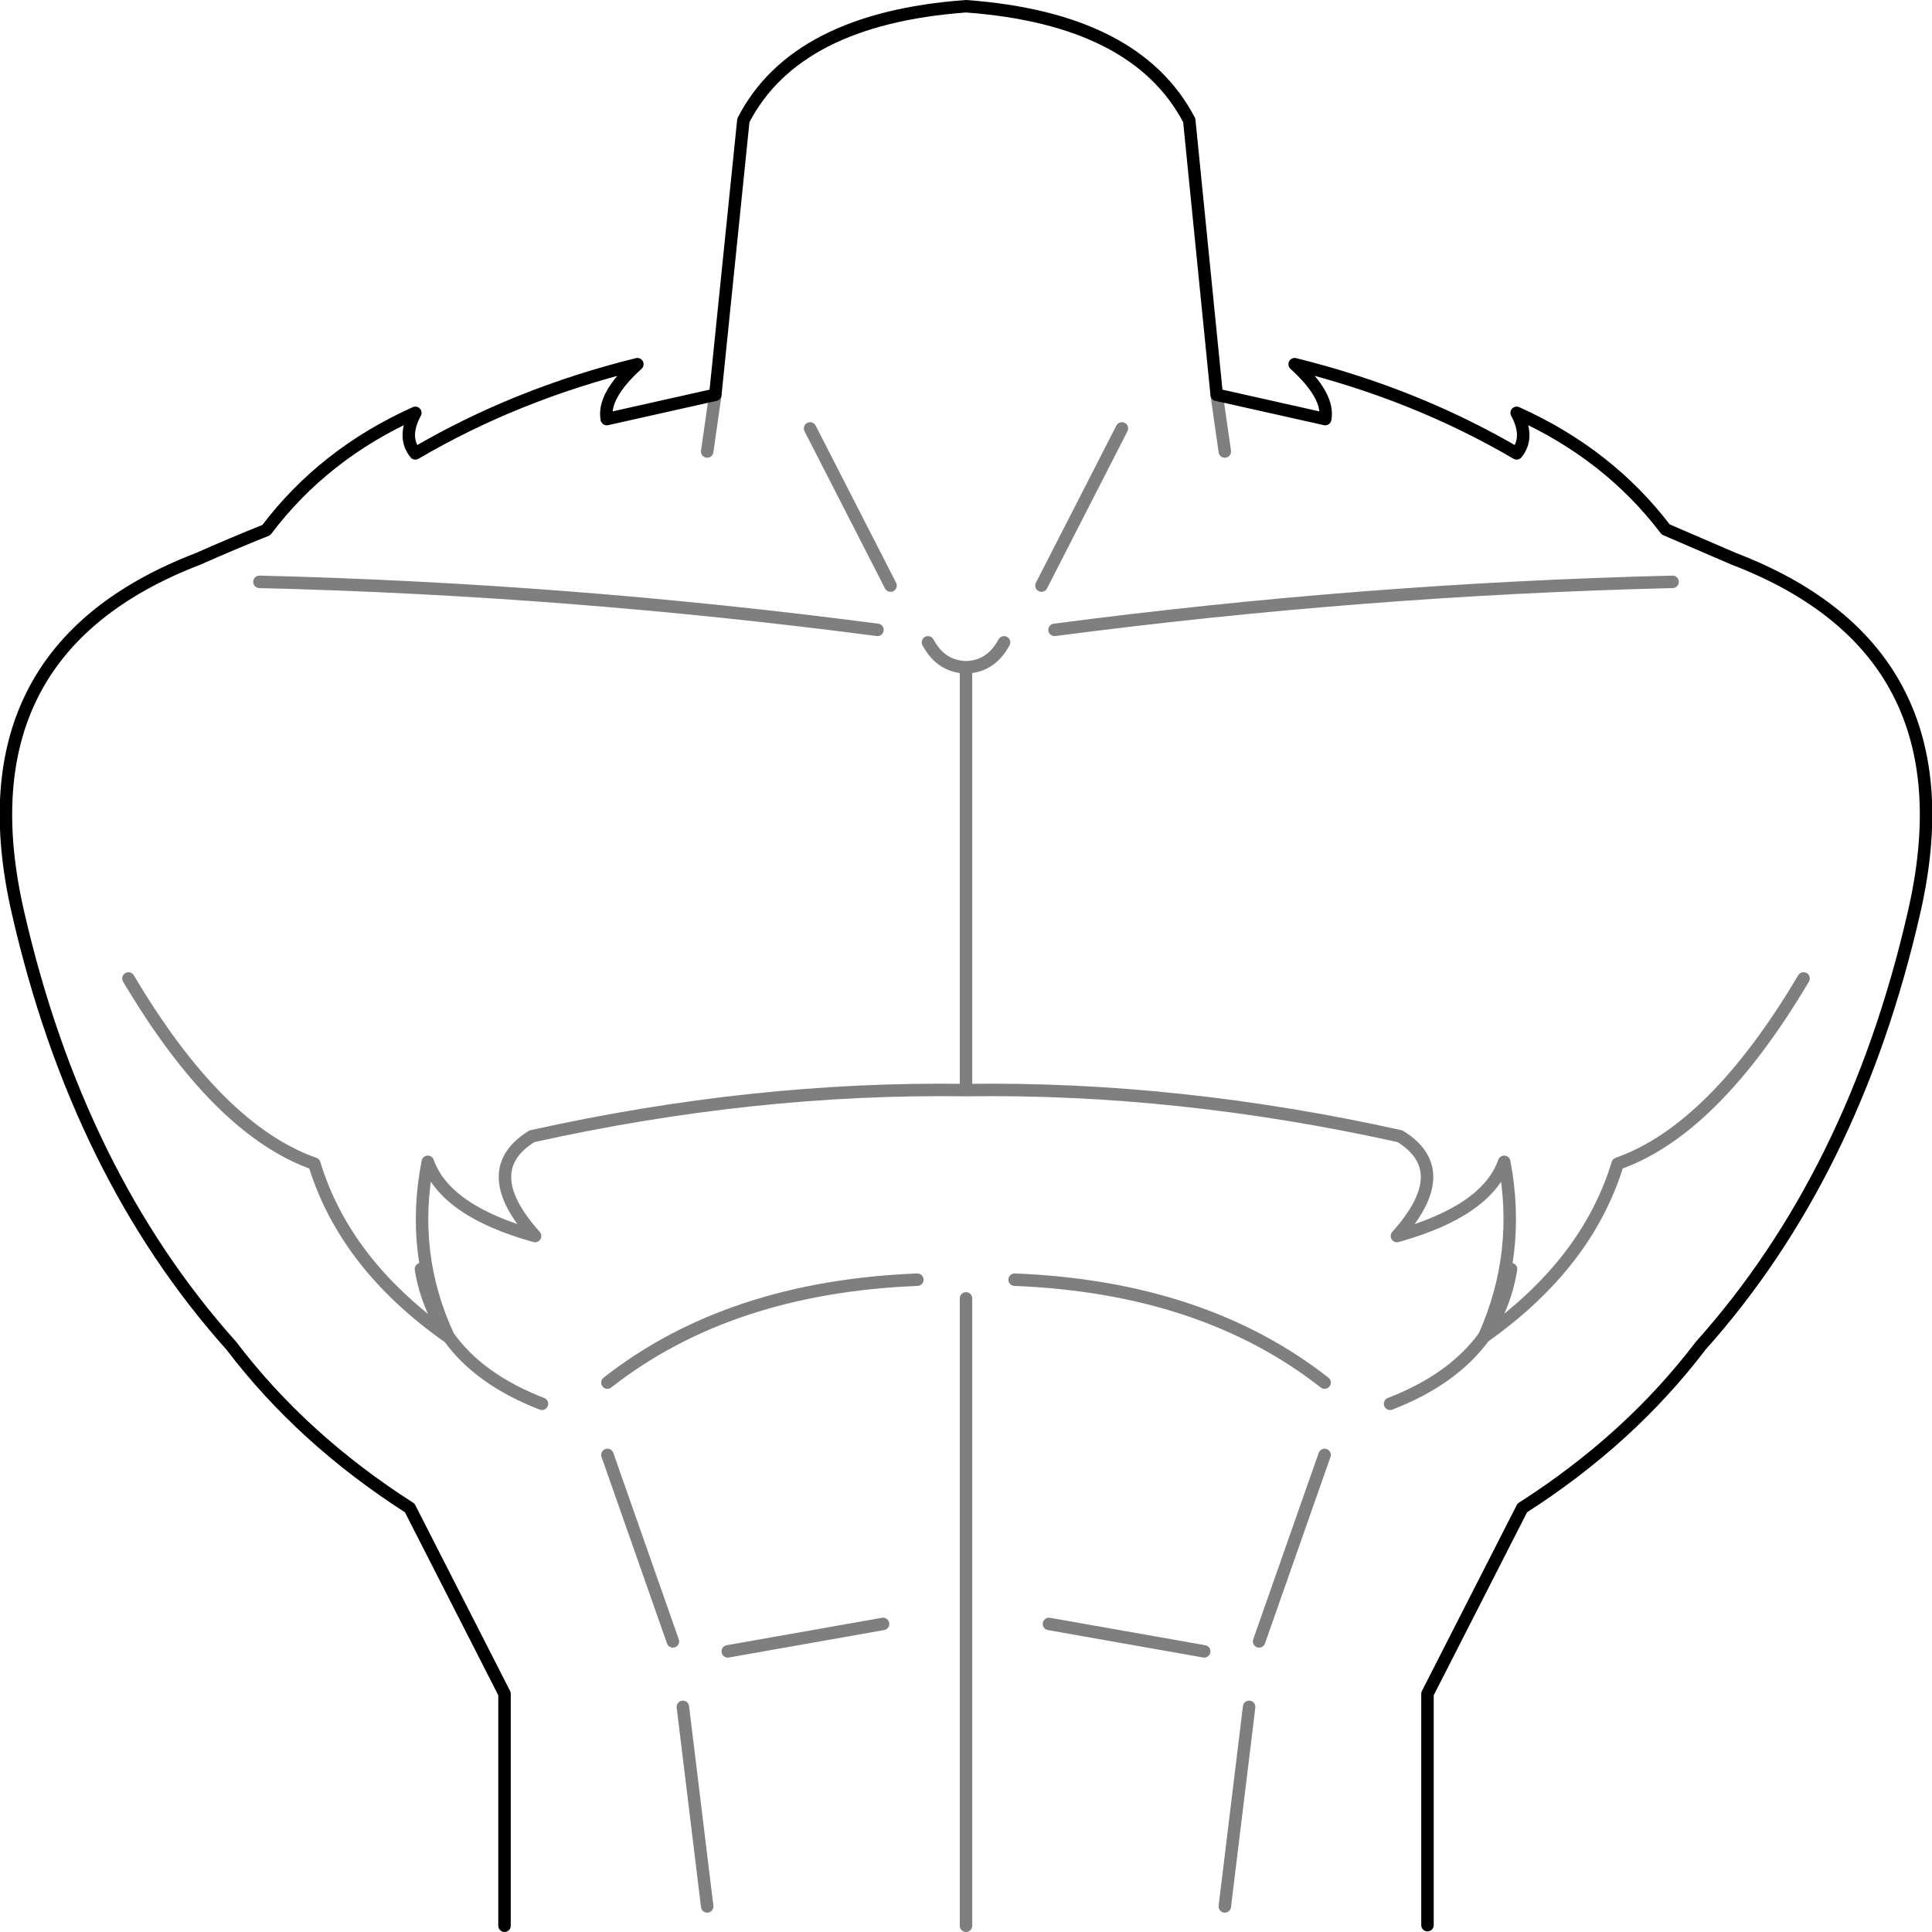 <?xml version="1.0" encoding="UTF-8" standalone="no"?>
<svg xmlns:xlink="http://www.w3.org/1999/xlink" height="154.9px" width="154.9px" xmlns="http://www.w3.org/2000/svg">
  <g transform="matrix(1.0, 0.0, 0.0, 1.0, -322.45, -152.6)">
    <path d="M362.9 307.0 L362.9 288.4 355.3 273.5 Q346.7 268.0 341.0 260.5 328.7 246.75 323.9 225.8 319.05 204.8 338.35 197.4 341.05 196.2 343.8 195.1 348.4 189.0 355.75 185.7 354.7 187.65 355.75 188.95 363.85 184.2 373.55 181.8 370.75 184.35 371.1 186.2 L379.8 184.25 382.05 162.25 Q386.25 154.1 399.9 153.1 413.55 154.1 417.8 162.25 L420.0 184.25 428.7 186.2 Q429.05 184.35 426.25 181.8 435.95 184.2 444.05 188.95 445.1 187.65 444.05 185.7 451.4 189.0 456.0 195.05 L461.45 197.4 Q480.75 204.8 475.9 225.8 471.1 246.75 458.8 260.5 453.1 268.0 444.5 273.5 L436.9 288.4 436.9 306.95" fill="none" stroke="#000000" stroke-linecap="round" stroke-linejoin="round" stroke-width="1.0"/>
    <path d="M379.8 184.25 L379.15 188.8 M420.0 184.25 L420.65 188.8 M467.05 231.05 Q459.85 243.2 452.15 245.9 449.7 253.95 441.4 259.8 L441.45 259.75 Q438.95 263.2 433.9 265.15 M443.6 254.35 Q443.1 257.4 441.45 259.75 444.45 253.05 443.05 245.75 441.65 249.7 434.45 251.7 439.15 246.45 434.7 243.7 416.9 239.75 399.9 240.0 382.9 239.75 365.1 243.7 360.65 246.45 365.35 251.7 358.15 249.7 356.75 245.75 355.3 253.1 358.4 259.75 360.85 263.2 365.9 265.15 M419.0 285.0 L406.55 282.8 M428.65 269.25 L423.4 284.2 M456.55 199.25 Q431.8 199.85 407.0 203.1 M396.85 204.1 Q397.9 206.05 399.9 206.1 401.9 206.05 402.95 204.1 M399.9 240.0 L399.9 206.1 M332.75 231.05 Q339.95 243.2 347.65 245.9 350.1 253.95 358.4 259.8 L358.4 259.75 Q356.7 257.4 356.2 254.35 M371.15 263.45 Q380.9 255.8 396.0 255.2 M371.15 269.25 L376.4 284.2 M380.8 285.0 L393.25 282.8 M343.25 199.25 Q368.0 199.85 392.8 203.1 M428.65 263.45 Q418.9 255.8 403.8 255.2 M377.2 289.45 L379.15 305.45 M399.9 256.7 L399.9 307.0 M422.6 289.45 L420.65 305.45 M393.85 199.55 L387.4 186.95 M405.95 199.55 L412.4 186.95" fill="none" stroke="#000000" stroke-linecap="round" stroke-linejoin="round" stroke-opacity="0.502" stroke-width="1.0"/>
  </g>
</svg>

